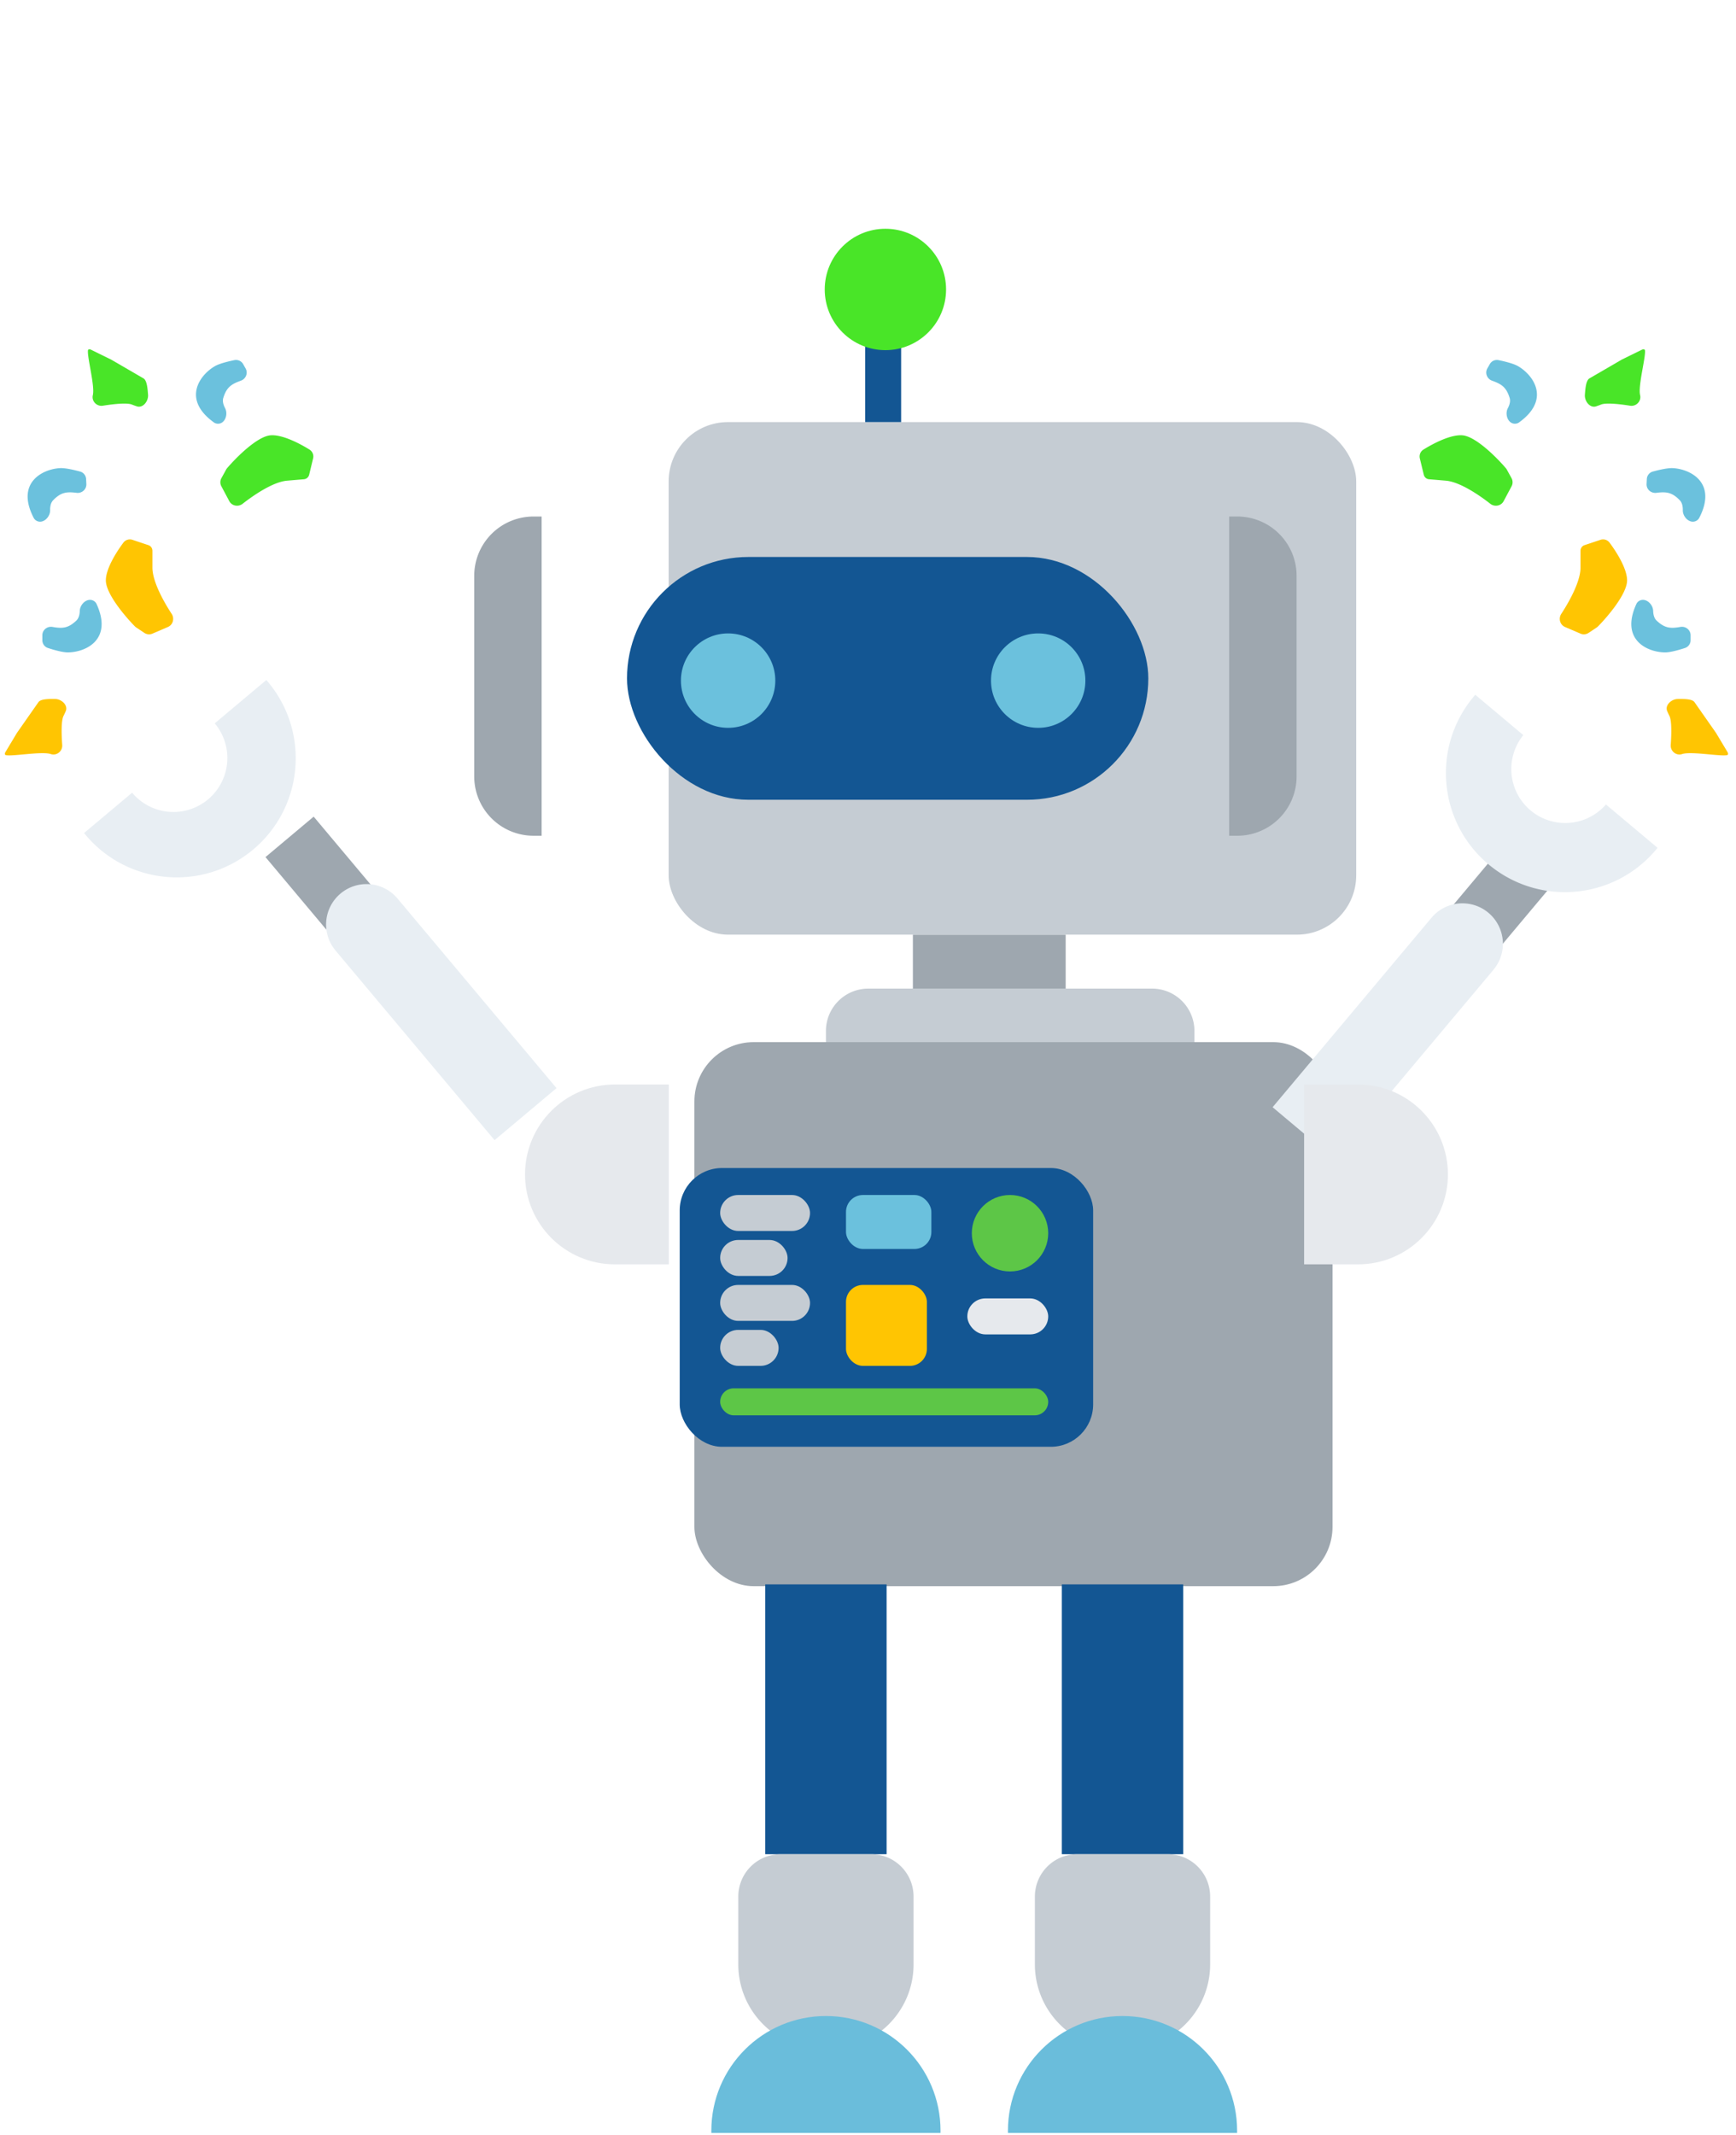 <svg xmlns="http://www.w3.org/2000/svg" width="205" height="252" fill="none"><g filter="url(#a)"><path fill="#C5CCD3" d="M82.533 121.682a5 5 0 0 1 5-5h33.514a5 5 0 0 1 5 5v1.368H82.533v-1.368Z"/></g><g filter="url(#b)"><path fill="#9EA7AF" d="M95.8 110.314h18.043v6.368H95.8z"/></g><g filter="url(#c)"><rect width="81.191" height="60.495" x="63.96" y="49.818" fill="#C5CCD3" rx="7"/></g><rect width="61.557" height="28.656" x="74.043" y="65.738" fill="#135693" rx="14.328"/><circle cx="85.982" cy="80.331" r="5.572" fill="#6BC1DD"/><circle cx="122.598" cy="80.331" r="5.572" fill="#6BC1DD"/><path fill="#9EA7AF" d="M56 67.962a7 7 0 0 1 7-7h.96V98.64H63a7 7 0 0 1-7-7V67.962ZM145.151 60.962h.96a7 7 0 0 1 7 7V91.64a7 7 0 0 1-7 7h-.96V60.962Z"/><path fill="#135693" d="M102.167 40.797h4.245v9.021h-4.245z"/><g filter="url(#d)"><circle cx="104.555" cy="34.164" r="7.164" fill="#49E528"/></g><g filter="url(#e)"><rect width="75.354" height="64.21" x="67" y="123" fill="#9EA7AF" rx="7"/></g><rect width="48.821" height="32.901" x="80.266" y="137.858" fill="#135693" rx="5"/><rect width="10.613" height="4.245" x="85.043" y="141.042" fill="#C5CCD3" rx="2.123"/><rect width="38.738" height="3.184" x="85.043" y="163.861" fill="#5DC647" rx="1.592"/><rect width="9.552" height="4.245" x="114.229" y="153.248" fill="#E6E9ED" rx="2.123"/><rect width="7.96" height="4.245" x="85.043" y="146.349" fill="#C5CCD3" rx="2.123"/><rect width="10.613" height="4.245" x="85.043" y="151.656" fill="#C5CCD3" rx="2.123"/><rect width="6.899" height="4.245" x="85.043" y="156.962" fill="#C5CCD3" rx="2.123"/><rect width="10.082" height="6.368" x="99.901" y="141.042" fill="#6BC1DD" rx="2"/><circle cx="119.27" cy="145.553" r="4.511" fill="#5DC647"/><rect width="9.552" height="9.552" x="99.901" y="151.656" fill="#FFC502" rx="2"/><g filter="url(#f)"><path fill="#135693" d="M80.368 187h14.328v31.84H80.368V187Z"/></g><g filter="url(#g)"><path fill="#135693" d="M115.391 187h14.328v31.84h-14.328z"/></g><g filter="url(#h)"><path fill="#C5CCD3" fill-rule="evenodd" d="M82.184 218.84a5 5 0 0 0-5 5v8.008c0 5.523 4.477 10 10 10h.696c5.523 0 10-4.477 10-10v-8.008a5 5 0 0 0-5-5H82.184Z" clip-rule="evenodd"/></g><g filter="url(#i)"><path fill="#C5CCD3" fill-rule="evenodd" d="M117.208 218.84a5 5 0 0 0-5 5v8.008c0 4.056 2.414 7.547 5.883 9.117a14.343 14.343 0 0 1 4.464-.709c1.554 0 3.054.248 4.465.709a10.004 10.004 0 0 0 5.883-9.117v-8.008a5 5 0 0 0-5-5h-10.695Z" clip-rule="evenodd"/></g><g filter="url(#j)"><path fill="#6ABDDB" fill-rule="evenodd" d="M101.061 251.741c.002-.089.003-.177.003-.266 0-7.473-6.059-13.532-13.532-13.532-7.474 0-13.532 6.059-13.532 13.532 0 .089 0 .177.002.266h27.059Z" clip-rule="evenodd"/></g><g filter="url(#k)"><path fill="#6ABDDB" fill-rule="evenodd" d="m136.085 251.741.002-.266c0-7.473-6.058-13.532-13.532-13.532-7.473 0-13.531 6.059-13.531 13.532 0 .089 0 .177.002.266h27.059Z" clip-rule="evenodd"/></g><g filter="url(#l)"><path fill="#9EA7AF" d="m39.205 104.92-5.69 4.776-7.164-8.537 5.69-4.775z"/></g><g filter="url(#m)"><path fill="#9EA7AF" d="m171.691 112.312-5.69-4.775L173.162 99l5.691 4.775z"/></g><g filter="url(#n)"><path fill="#E8EEF3" d="m60.719 128.429-7.318 6.14-18.76-22.358a4.776 4.776 0 1 1 7.317-6.14l18.76 22.358Z"/></g><g filter="url(#o)"><path fill="#E8EEF3" d="m152.595 136.821-7.317-6.14 18.76-22.358a4.775 4.775 0 1 1 7.317 6.14l-18.76 22.358Z"/></g><g filter="url(#p)"><path fill="#E6E9ED" d="M66.981 149.226h-6.368c-5.861 0-10.613-4.751-10.613-10.613C50 132.752 54.752 128 60.613 128h6.368v21.226Z"/></g><g filter="url(#q)"><path fill="#E6E9ED" d="M142 128h6.368c5.861 0 10.613 4.752 10.613 10.613 0 5.862-4.752 10.613-10.613 10.613H142V128Z"/></g><path fill="#E8EEF3" fill-rule="evenodd" d="M10.102 98.534c-.059-.07-.117-.141-.175-.213l5.674-4.76a6.368 6.368 0 0 0 9.756-8.187l6.095-5.114.18.209c4.988 5.945 4.213 14.809-1.733 19.797-5.945 4.989-14.808 4.213-19.797-1.732ZM174.033 82.211c.059-.07.118-.14.179-.21l5.673 4.761a6.369 6.369 0 0 0 9.756 8.187l6.096 5.115-.175.212c-4.989 5.946-13.852 6.721-19.797 1.732-5.946-4.988-6.721-13.852-1.732-19.797Z" clip-rule="evenodd"/><path fill="#6BC1DD" d="M8.008 77c2.043-.007 5.352-1.441 3.395-5.713a.842.842 0 0 0-.425-.415c-.718-.318-1.533.443-1.558 1.228-.014.464-.128.885-.41 1.15-.943.889-1.614.956-2.803.745-.625-.111-1.207.351-1.207.986v.575c0 .418.258.792.655.922.75.246 1.755.524 2.353.522ZM196.63 77c-2.043-.007-5.352-1.441-3.395-5.713a.843.843 0 0 1 .425-.415c.718-.318 1.533.443 1.558 1.228.015.464.128.885.41 1.15.943.889 1.614.956 2.803.745.625-.111 1.207.351 1.207.986v.575a.962.962 0 0 1-.655.922c-.75.246-1.755.524-2.353.522ZM25.388 43.211c-1.773 1.015-3.943 3.896-.132 6.645.165.119.372.17.575.15.78-.078 1.114-1.142.748-1.836-.216-.412-.325-.834-.211-1.203.381-1.239.931-1.628 2.07-2.032.598-.212.876-.901.562-1.453l-.284-.5a.962.962 0 0 0-1.024-.479c-.774.157-1.786.411-2.304.708ZM179.25 43.211c1.773 1.015 3.943 3.896.132 6.645a.843.843 0 0 1-.575.15c-.781-.078-1.114-1.142-.748-1.836.217-.412.325-.834.211-1.203-.381-1.239-.931-1.628-2.07-2.032-.598-.212-.876-.901-.562-1.453l.284-.5a.963.963 0 0 1 1.025-.479c.773.157 1.785.411 2.303.708ZM7.095 55.252c-2.04.105-5.277 1.697-3.117 5.87.094.18.255.32.445.393.732.284 1.51-.515 1.497-1.3-.008-.465.086-.89.354-1.169.9-.933 1.567-1.032 2.765-.879.63.081 1.188-.409 1.158-1.042l-.028-.575a.962.962 0 0 0-.698-.89c-.762-.209-1.779-.439-2.376-.408ZM197.543 55.252c2.04.105 5.277 1.697 3.117 5.87a.844.844 0 0 1-.445.393c-.732.284-1.51-.515-1.497-1.3.008-.465-.086-.89-.354-1.169-.9-.933-1.566-1.032-2.765-.879-.629.081-1.188-.409-1.158-1.042l.028-.575a.962.962 0 0 1 .698-.89c.762-.209 1.779-.439 2.376-.408Z"/><path fill="#FFC502" d="m17.526 64.342-1.878-.626a.953.953 0 0 0-1.07.32C13.705 65.2 12.5 67.139 12.5 68.5c0 1.57 2.244 4.228 3.431 5.43a.959.959 0 0 0 .151.125l.967.644a1 1 0 0 0 .949.088L19.83 74c.596-.255.798-1.002.443-1.544C19.254 70.9 18 68.584 18 67v-2a.694.694 0 0 0-.474-.658ZM7.5 84.5c.086-.172.173-.362.26-.56.305-.703-.494-1.44-1.26-1.44-.517 0-1.665-.05-1.961.373L2 86.5.643 88.763c-.094.155-.103.34.076.37.89.147 4.244-.479 5.281-.133.696.232 1.4-.342 1.347-1.073-.097-1.338-.123-2.875.153-3.427ZM187.112 64.342l1.879-.626a.953.953 0 0 1 1.069.32c.873 1.165 2.078 3.103 2.078 4.464 0 1.57-2.244 4.228-3.431 5.43a.98.98 0 0 1-.151.125l-.967.644a1 1 0 0 1-.949.088L184.808 74c-.596-.255-.798-1.002-.443-1.544 1.019-1.557 2.273-3.873 2.273-5.457v-2c0-.299.191-.564.474-.658ZM197.138 84.5a11.624 11.624 0 0 1-.259-.56c-.306-.703.493-1.44 1.259-1.44.517 0 1.665-.05 1.961.373l2.539 3.627 1.358 2.263c.093.155.102.34-.077.37-.89.147-4.244-.479-5.281-.133-.695.232-1.4-.342-1.347-1.073.098-1.338.123-2.875-.153-3.427Z"/><path fill="#49E528" d="m36.506 56.036.465-1.924a.953.953 0 0 0-.409-1.039c-1.234-.772-3.268-1.809-4.624-1.694-1.563.133-4.023 2.593-5.121 3.878a.958.958 0 0 0-.111.16l-.561 1.019a1 1 0 0 0-.007.952l.938 1.76c.304.572 1.065.71 1.576.31 1.465-1.146 3.667-2.591 5.245-2.725l1.993-.169a.694.694 0 0 0 .616-.528ZM15.573 47.748c.179.071.376.142.58.211.726.245 1.393-.613 1.329-1.376-.044-.515-.091-1.663-.538-1.923l-3.828-2.223-2.37-1.162c-.162-.08-.348-.073-.362.107-.07.9.835 4.189.579 5.251-.173.713.459 1.366 1.183 1.252 1.324-.21 2.854-.365 3.427-.137ZM168.132 56.036l-.465-1.924c-.097-.4.06-.82.409-1.039 1.234-.772 3.268-1.809 4.624-1.694 1.563.133 4.023 2.593 5.121 3.878.043.05.08.103.111.16l.561 1.019a1 1 0 0 1 .007.952l-.938 1.76c-.304.572-1.065.71-1.576.31-1.465-1.146-3.667-2.591-5.245-2.725l-1.993-.169a.693.693 0 0 1-.616-.528ZM189.065 47.748c-.179.071-.376.142-.58.211-.726.245-1.393-.613-1.329-1.376.044-.515.091-1.663.538-1.923l3.828-2.223 2.369-1.162c.163-.08.349-.073.363.107.071.9-.835 4.189-.579 5.251.173.713-.459 1.366-1.183 1.252-1.324-.21-2.854-.365-3.427-.137Z"/><defs><filter id="a" width="43.514" height="6.368" x="82.533" y="116.682" color-interpolation-filters="sRGB" filterUnits="userSpaceOnUse"><feFlood flood-opacity="0" result="BackgroundImageFix"/><feBlend in="SourceGraphic" in2="BackgroundImageFix" result="shape"/><feColorMatrix in="SourceAlpha" result="hardAlpha" values="0 0 0 0 0 0 0 0 0 0 0 0 0 0 0 0 0 0 127 0"/><feOffset dx="15"/><feComposite in2="hardAlpha" k2="-1" k3="1" operator="arithmetic"/><feColorMatrix values="0 0 0 0 0.698 0 0 0 0 0.678 0 0 0 0 0.773 0 0 0 1 0"/><feBlend in2="shape" result="effect1_innerShadow_1_337"/></filter><filter id="b" width="18.043" height="6.368" x="95.8" y="110.314" color-interpolation-filters="sRGB" filterUnits="userSpaceOnUse"><feFlood flood-opacity="0" result="BackgroundImageFix"/><feBlend in="SourceGraphic" in2="BackgroundImageFix" result="shape"/><feColorMatrix in="SourceAlpha" result="hardAlpha" values="0 0 0 0 0 0 0 0 0 0 0 0 0 0 0 0 0 0 127 0"/><feOffset dx="12"/><feComposite in2="hardAlpha" k2="-1" k3="1" operator="arithmetic"/><feColorMatrix values="0 0 0 0 0.565 0 0 0 0 0.557 0 0 0 0 0.651 0 0 0 1 0"/><feBlend in2="shape" result="effect1_innerShadow_1_337"/></filter><filter id="c" width="81.191" height="60.495" x="63.96" y="49.818" color-interpolation-filters="sRGB" filterUnits="userSpaceOnUse"><feFlood flood-opacity="0" result="BackgroundImageFix"/><feBlend in="SourceGraphic" in2="BackgroundImageFix" result="shape"/><feColorMatrix in="SourceAlpha" result="hardAlpha" values="0 0 0 0 0 0 0 0 0 0 0 0 0 0 0 0 0 0 127 0"/><feOffset dx="15"/><feComposite in2="hardAlpha" k2="-1" k3="1" operator="arithmetic"/><feColorMatrix values="0 0 0 0 0.761 0 0 0 0 0.78 0 0 0 0 0.82 0 0 0 1 0"/><feBlend in2="shape" result="effect1_innerShadow_1_337"/></filter><filter id="d" width="68.328" height="68.328" x="70.391" y="0" color-interpolation-filters="sRGB" filterUnits="userSpaceOnUse"><feFlood flood-opacity="0" result="BackgroundImageFix"/><feColorMatrix in="SourceAlpha" result="hardAlpha" values="0 0 0 0 0 0 0 0 0 0 0 0 0 0 0 0 0 0 127 0"/><feMorphology in="SourceAlpha" operator="dilate" radius="7" result="effect1_dropShadow_1_337"/><feOffset/><feGaussianBlur stdDeviation="10"/><feComposite in2="hardAlpha" operator="out"/><feColorMatrix values="0 0 0 0 0.489 0 0 0 0 0.945 0 0 0 0 0.394 0 0 0 1 0"/><feBlend in2="BackgroundImageFix" result="effect1_dropShadow_1_337"/><feBlend in="SourceGraphic" in2="effect1_dropShadow_1_337" result="shape"/></filter><filter id="e" width="75.354" height="64.21" x="67" y="123" color-interpolation-filters="sRGB" filterUnits="userSpaceOnUse"><feFlood flood-opacity="0" result="BackgroundImageFix"/><feBlend in="SourceGraphic" in2="BackgroundImageFix" result="shape"/><feColorMatrix in="SourceAlpha" result="hardAlpha" values="0 0 0 0 0 0 0 0 0 0 0 0 0 0 0 0 0 0 127 0"/><feOffset dx="15"/><feComposite in2="hardAlpha" k2="-1" k3="1" operator="arithmetic"/><feColorMatrix values="0 0 0 0 0.612 0 0 0 0 0.639 0 0 0 0 0.682 0 0 0 1 0"/><feBlend in2="shape" result="effect1_innerShadow_1_337"/></filter><filter id="f" width="14.328" height="31.84" x="80.368" y="187" color-interpolation-filters="sRGB" filterUnits="userSpaceOnUse"><feFlood flood-opacity="0" result="BackgroundImageFix"/><feBlend in="SourceGraphic" in2="BackgroundImageFix" result="shape"/><feColorMatrix in="SourceAlpha" result="hardAlpha" values="0 0 0 0 0 0 0 0 0 0 0 0 0 0 0 0 0 0 127 0"/><feOffset dx="10"/><feComposite in2="hardAlpha" k2="-1" k3="1" operator="arithmetic"/><feColorMatrix values="0 0 0 0 0.068 0 0 0 0 0.277 0 0 0 0 0.467 0 0 0 1 0"/><feBlend in2="shape" result="effect1_innerShadow_1_337"/></filter><filter id="g" width="14.328" height="31.84" x="115.391" y="187" color-interpolation-filters="sRGB" filterUnits="userSpaceOnUse"><feFlood flood-opacity="0" result="BackgroundImageFix"/><feBlend in="SourceGraphic" in2="BackgroundImageFix" result="shape"/><feColorMatrix in="SourceAlpha" result="hardAlpha" values="0 0 0 0 0 0 0 0 0 0 0 0 0 0 0 0 0 0 127 0"/><feOffset dx="10"/><feComposite in2="hardAlpha" k2="-1" k3="1" operator="arithmetic"/><feColorMatrix values="0 0 0 0 0.068 0 0 0 0 0.277 0 0 0 0 0.467 0 0 0 1 0"/><feBlend in2="shape" result="effect1_innerShadow_1_337"/></filter><filter id="h" width="20.696" height="23.009" x="77.184" y="218.84" color-interpolation-filters="sRGB" filterUnits="userSpaceOnUse"><feFlood flood-opacity="0" result="BackgroundImageFix"/><feBlend in="SourceGraphic" in2="BackgroundImageFix" result="shape"/><feColorMatrix in="SourceAlpha" result="hardAlpha" values="0 0 0 0 0 0 0 0 0 0 0 0 0 0 0 0 0 0 127 0"/><feOffset dx="10"/><feComposite in2="hardAlpha" k2="-1" k3="1" operator="arithmetic"/><feColorMatrix values="0 0 0 0 0.698 0 0 0 0 0.678 0 0 0 0 0.773 0 0 0 1 0"/><feBlend in2="shape" result="effect1_innerShadow_1_337"/></filter><filter id="i" width="20.696" height="22.125" x="112.208" y="218.84" color-interpolation-filters="sRGB" filterUnits="userSpaceOnUse"><feFlood flood-opacity="0" result="BackgroundImageFix"/><feBlend in="SourceGraphic" in2="BackgroundImageFix" result="shape"/><feColorMatrix in="SourceAlpha" result="hardAlpha" values="0 0 0 0 0 0 0 0 0 0 0 0 0 0 0 0 0 0 127 0"/><feOffset dx="10"/><feComposite in2="hardAlpha" k2="-1" k3="1" operator="arithmetic"/><feColorMatrix values="0 0 0 0 0.698 0 0 0 0 0.678 0 0 0 0 0.773 0 0 0 1 0"/><feBlend in2="shape" result="effect1_innerShadow_1_337"/></filter><filter id="j" width="27.064" height="13.797" x="74" y="237.943" color-interpolation-filters="sRGB" filterUnits="userSpaceOnUse"><feFlood flood-opacity="0" result="BackgroundImageFix"/><feBlend in="SourceGraphic" in2="BackgroundImageFix" result="shape"/><feColorMatrix in="SourceAlpha" result="hardAlpha" values="0 0 0 0 0 0 0 0 0 0 0 0 0 0 0 0 0 0 127 0"/><feOffset dx="10"/><feComposite in2="hardAlpha" k2="-1" k3="1" operator="arithmetic"/><feColorMatrix values="0 0 0 0 0.281 0 0 0 0 0.555 0 0 0 0 0.804 0 0 0 1 0"/><feBlend in2="shape" result="effect1_innerShadow_1_337"/></filter><filter id="k" width="27.064" height="13.797" x="109.024" y="237.943" color-interpolation-filters="sRGB" filterUnits="userSpaceOnUse"><feFlood flood-opacity="0" result="BackgroundImageFix"/><feBlend in="SourceGraphic" in2="BackgroundImageFix" result="shape"/><feColorMatrix in="SourceAlpha" result="hardAlpha" values="0 0 0 0 0 0 0 0 0 0 0 0 0 0 0 0 0 0 127 0"/><feOffset dx="10"/><feComposite in2="hardAlpha" k2="-1" k3="1" operator="arithmetic"/><feColorMatrix values="0 0 0 0 0.281 0 0 0 0 0.555 0 0 0 0 0.804 0 0 0 1 0"/><feBlend in2="shape" result="effect1_innerShadow_1_337"/></filter><filter id="l" width="12.854" height="13.312" x="26.351" y="96.383" color-interpolation-filters="sRGB" filterUnits="userSpaceOnUse"><feFlood flood-opacity="0" result="BackgroundImageFix"/><feBlend in="SourceGraphic" in2="BackgroundImageFix" result="shape"/><feColorMatrix in="SourceAlpha" result="hardAlpha" values="0 0 0 0 0 0 0 0 0 0 0 0 0 0 0 0 0 0 127 0"/><feOffset dx="5"/><feComposite in2="hardAlpha" k2="-1" k3="1" operator="arithmetic"/><feColorMatrix values="0 0 0 0 0.571 0 0 0 0 0.602 0 0 0 0 0.629 0 0 0 1 0"/><feBlend in2="shape" result="effect1_innerShadow_1_337"/></filter><filter id="m" width="12.854" height="13.312" x="166" y="99" color-interpolation-filters="sRGB" filterUnits="userSpaceOnUse"><feFlood flood-opacity="0" result="BackgroundImageFix"/><feBlend in="SourceGraphic" in2="BackgroundImageFix" result="shape"/><feColorMatrix in="SourceAlpha" result="hardAlpha" values="0 0 0 0 0 0 0 0 0 0 0 0 0 0 0 0 0 0 127 0"/><feOffset dx="5"/><feComposite in2="hardAlpha" k2="-1" k3="1" operator="arithmetic"/><feColorMatrix values="0 0 0 0 0.571 0 0 0 0 0.602 0 0 0 0 0.629 0 0 0 1 0"/><feBlend in2="shape" result="effect1_innerShadow_1_337"/></filter><filter id="n" width="27.195" height="30.204" x="33.523" y="104.365" color-interpolation-filters="sRGB" filterUnits="userSpaceOnUse"><feFlood flood-opacity="0" result="BackgroundImageFix"/><feBlend in="SourceGraphic" in2="BackgroundImageFix" result="shape"/><feColorMatrix in="SourceAlpha" result="hardAlpha" values="0 0 0 0 0 0 0 0 0 0 0 0 0 0 0 0 0 0 127 0"/><feOffset dx="5"/><feComposite in2="hardAlpha" k2="-1" k3="1" operator="arithmetic"/><feColorMatrix values="0 0 0 0 0.698 0 0 0 0 0.678 0 0 0 0 0.773 0 0 0 1 0"/><feBlend in2="shape" result="effect1_innerShadow_1_337"/></filter><filter id="o" width="27.195" height="30.204" x="145.278" y="106.617" color-interpolation-filters="sRGB" filterUnits="userSpaceOnUse"><feFlood flood-opacity="0" result="BackgroundImageFix"/><feBlend in="SourceGraphic" in2="BackgroundImageFix" result="shape"/><feColorMatrix in="SourceAlpha" result="hardAlpha" values="0 0 0 0 0 0 0 0 0 0 0 0 0 0 0 0 0 0 127 0"/><feOffset dx="5"/><feComposite in2="hardAlpha" k2="-1" k3="1" operator="arithmetic"/><feColorMatrix values="0 0 0 0 0.698 0 0 0 0 0.678 0 0 0 0 0.773 0 0 0 1 0"/><feBlend in2="shape" result="effect1_innerShadow_1_337"/></filter><filter id="p" width="16.981" height="21.226" x="50" y="128" color-interpolation-filters="sRGB" filterUnits="userSpaceOnUse"><feFlood flood-opacity="0" result="BackgroundImageFix"/><feBlend in="SourceGraphic" in2="BackgroundImageFix" result="shape"/><feColorMatrix in="SourceAlpha" result="hardAlpha" values="0 0 0 0 0 0 0 0 0 0 0 0 0 0 0 0 0 0 127 0"/><feOffset dx="12"/><feComposite in2="hardAlpha" k2="-1" k3="1" operator="arithmetic"/><feColorMatrix values="0 0 0 0 0.886 0 0 0 0 0.894 0 0 0 0 0.918 0 0 0 1 0"/><feBlend in2="shape" result="effect1_innerShadow_1_337"/></filter><filter id="q" width="16.981" height="21.226" x="142" y="128" color-interpolation-filters="sRGB" filterUnits="userSpaceOnUse"><feFlood flood-opacity="0" result="BackgroundImageFix"/><feBlend in="SourceGraphic" in2="BackgroundImageFix" result="shape"/><feColorMatrix in="SourceAlpha" result="hardAlpha" values="0 0 0 0 0 0 0 0 0 0 0 0 0 0 0 0 0 0 127 0"/><feOffset dx="12"/><feComposite in2="hardAlpha" k2="-1" k3="1" operator="arithmetic"/><feColorMatrix values="0 0 0 0 0.886 0 0 0 0 0.894 0 0 0 0 0.918 0 0 0 1 0"/><feBlend in2="shape" result="effect1_innerShadow_1_337"/></filter></defs></svg>